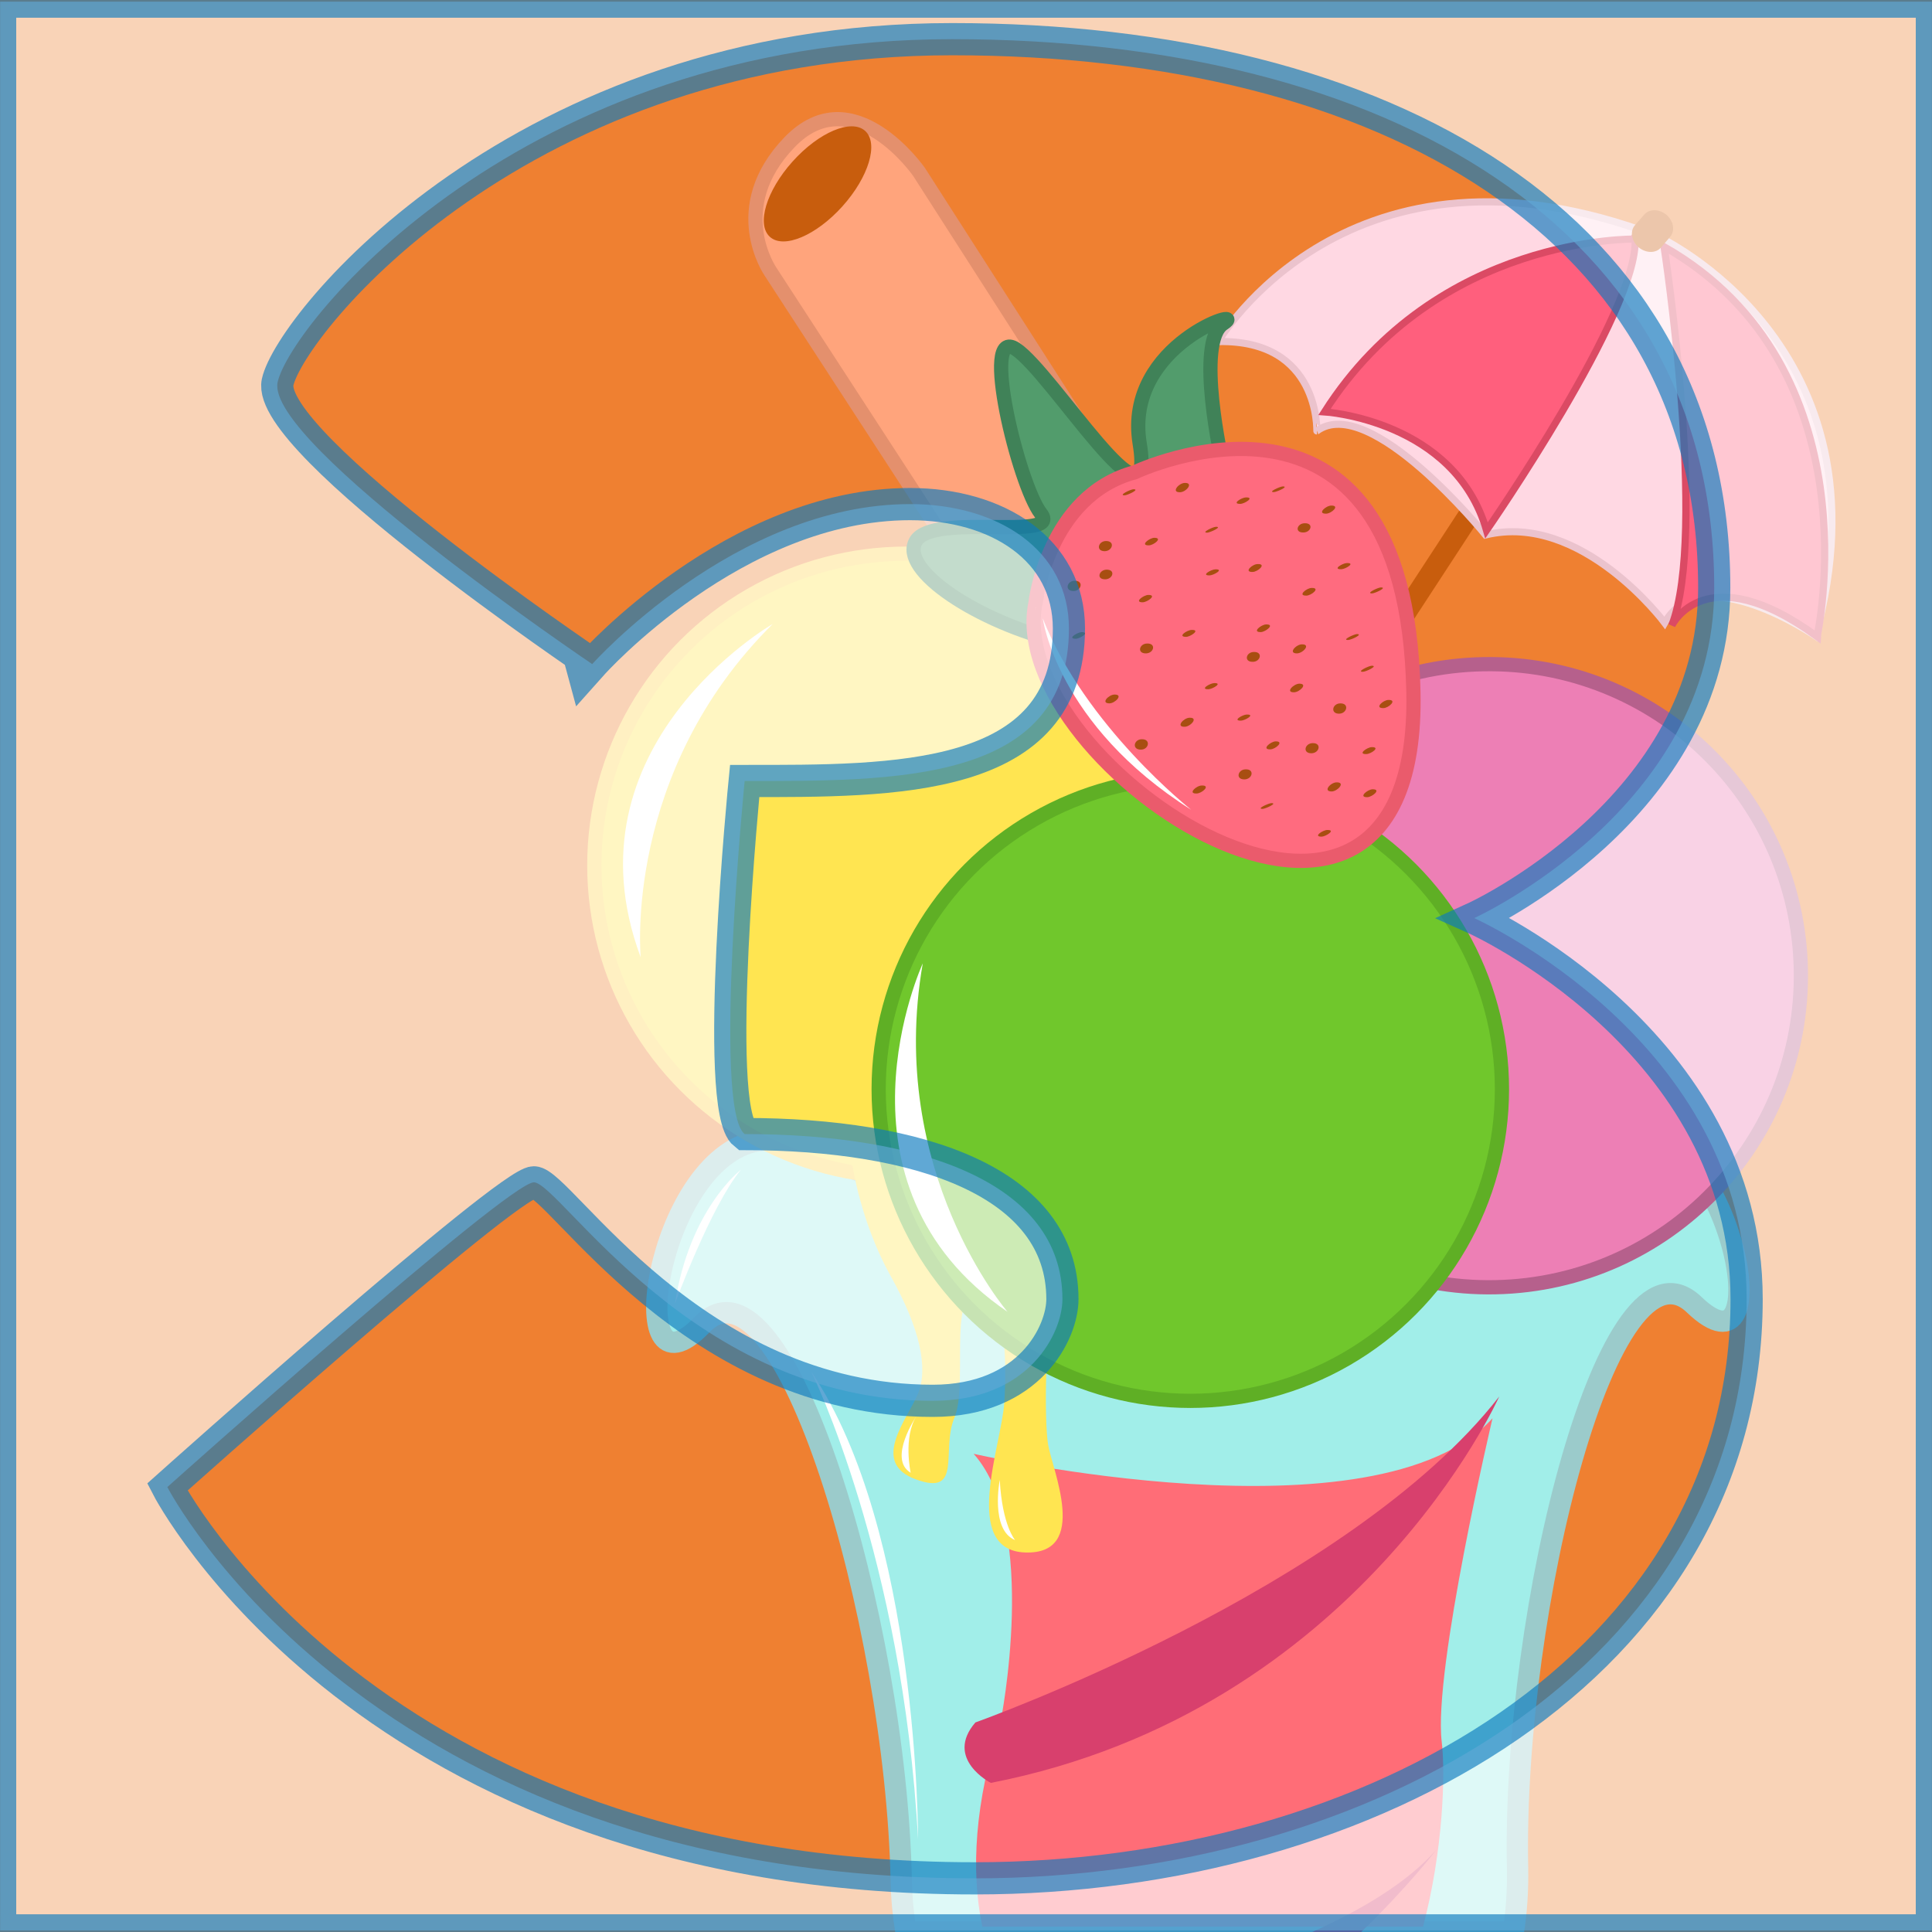 <svg version="1.1" id="Capa_1" xmlns="http://www.w3.org/2000/svg" xmlns:xlink="http://www.w3.org/1999/xlink" x="0px" y="0px" width="120px" height="120px" viewBox="0 0 120 120" enable-background="new 0 0 120 120" xml:space="preserve">
<rect fill="#EF8031" width="120" height="120"/>
<path fill="#A1EEE9" stroke="#9BCBCB" stroke-width="1.325" stroke-miterlimit="10" d="M43.598,82.284
	c5.066-5.276,12.051,18.466,12.378,34.47c0.023,1.154,0.129,2.229,0.292,3.246h37.731c0.19-1.236,0.287-2.566,0.258-4.006
	c-0.327-16.025,5.708-40.018,10.979-34.951c5.291,5.07,2.473-10.398-3.891-11.27c-5.734-0.791-17.716,12.129-26.873,14.809
	c-9.244-2.323-21.732-14.73-27.432-13.719C40.725,71.993,38.531,87.564,43.598,82.284z"/>
<path fill="#FF6D77" d="M62.146,106.954c-1.603,4.998-1.86,9.235-1.133,12.713h27.375c1.248-4.712,1.4-9.499,1.16-11.483
	c-0.537-4.438,3.155-20.092,3.155-20.092c-7.188,7.93-32.229,2.206-32.229,2.206C64.57,94.893,62.146,106.954,62.146,106.954z"/>
<path fill="#FFA47C" stroke="#E4906D" stroke-width="0.883" stroke-miterlimit="10" d="M59.577,34.895L47.859,16.874
	c0,0-2.753-3.953,1.179-8.037c3.926-4.082,8.045,1.841,8.045,1.841l13.104,20.438l-8.347,5.724L59.577,34.895z"/>
<ellipse transform="matrix(-0.744 -0.668 0.668 -0.744 80.904 53.829)" fill="#C85D0D" cx="50.754" cy="11.43" rx="2.082" ry="4.425"/>
<circle fill="#FFE551" stroke="#FFD350" stroke-width="0.883" stroke-miterlimit="10" cx="56.271" cy="53.748" r="19.358"/>
<path fill="#ED7FB5" stroke="#B6608C" stroke-width="0.883" stroke-miterlimit="10" d="M92.105,41.255
	c10.692-0.218,19.531,8.264,19.748,18.953c0.213,10.692-8.275,19.524-18.965,19.744c-10.688,0.217-19.527-8.277-19.742-18.959
	C72.932,50.304,81.419,41.465,92.105,41.255z"/>
<line fill="none" stroke="#C85D0D" stroke-width="1.335" stroke-miterlimit="10" x1="103.326" y1="13.513" x2="80.35" y2="48.678"/>
<path fill="#FFD8E3" stroke="#EBC3CD" stroke-width="0.441" stroke-miterlimit="10" d="M75.666,21.216
	c0,0,8.066-13.854,27.249-6.557c0,0,14.819,6.711,9.851,24.837c0,0-7.115-4.869-9.369-0.812c0,0-5.146-6.913-11.127-5.457
	c0,0-7.187-8.867-10.479-6.46C81.783,26.768,82.006,21.083,75.666,21.216z"/>
<path fill="#529C6C" stroke="#408258" stroke-width="0.883" stroke-miterlimit="10" d="M75.927,28.774c0,0-1.709-7.53,0.052-8.676
	c1.764-1.159-6.203,1.235-5.192,7.442c1.017,6.211-5.425-4.344-7.685-5.854c-2.256-1.518,0.176,8.454,1.547,10.206
	c1.369,1.758-6.684-0.078-7.758,1.709c-1.072,1.802,3.887,5.053,9.036,6.28L75.927,28.774z"/>
<path fill="#D8406D" d="M60.584,106.984c0,0,23.204-8.26,32.535-20.244c0,0-8.732,19.539-31.576,23.999
	C61.553,110.749,58.628,109.247,60.584,106.984z"/>
<path fill="#FF5F7D" stroke="#DB4A64" stroke-width="0.449" stroke-miterlimit="10" d="M103.361,15.327
	c0,0,2.699,17.773,0.477,23.525c0,0,2.082-4.378,9.025,0.684C112.863,39.532,116.535,22.847,103.361,15.327z"/>
<path fill="#FF5F7D" stroke="#DB4A64" stroke-width="0.44" stroke-miterlimit="10" d="M82.268,25.583c0,0,8.08,0.494,10.063,7.362
	c0,0,9.479-13.669,9.224-18.098C101.551,14.854,89.27,14.597,82.268,25.583z"/>
<path fill="#FFE551" d="M52.948,72.393c0,0,0.518,3.545,2.366,6.854c1.848,3.3,2.344,5.729,1.709,7.306
	c-0.637,1.57-3.032,4.297-0.119,5.34c2.916,1.058,1.527-1.81,2.376-3.832c0.848-2.026-0.373-7.565,1.4-7.813
	c1.774-0.263,1.868,4.188,1.699,6.862c-0.172,2.673-2.708,9.181,1.298,9.317c4.007,0.14,1.683-5.147,1.423-6.702
	c-0.259-1.547-0.146-7.345,0.285-8.234c0.428-0.904,0.362-3.788,0.362-3.788s-10.239-11.155-11.74-8.007
	C52.515,72.848,52.948,72.393,52.948,72.393z"/>
<circle fill="#70C72C" stroke="#5FAF25" stroke-width="0.883" stroke-miterlimit="10" cx="73.932" cy="67.653" r="19.357"/>
<path fill="#FF6B7F" stroke="#EA5B6C" stroke-width="0.883" stroke-miterlimit="10" d="M70.484,29.334
	c0,0,16.865-8.022,17.306,13.671c0.438,21.69-25.503,4.515-23.479-5.535C64.307,37.47,65.068,30.785,70.484,29.334z"/>
<g>
	<g>
		<path fill="#A84E11" d="M66.684,36.71c0.49-0.011,0.642-0.649,0.063-0.638C66.256,36.075,66.109,36.719,66.684,36.71L66.684,36.71
			z"/>
	</g>
</g>
<g>
	<g>
		<path fill="#A84E11" d="M71.357,33.873c0.295-0.001,0.901-0.473,0.332-0.47C71.387,33.413,70.784,33.886,71.357,33.873
			L71.357,33.873z"/>
	</g>
</g>
<g>
	<g>
		<path fill="#A84E11" d="M69.855,30.766c0.188-0.011,0.974-0.38,0.543-0.376C70.218,30.393,69.436,30.772,69.855,30.766
			L69.855,30.766z"/>
	</g>
</g>
<g>
	<g>
		<path fill="#A84E11" d="M68.622,34.236c0.493-0.017,0.646-0.643,0.065-0.632C68.201,33.617,68.051,34.239,68.622,34.236
			L68.622,34.236z"/>
	</g>
</g>
<g>
	<g>
		<path fill="#A84E11" d="M71.182,40.583c0.492-0.012,0.643-0.632,0.065-0.613C70.758,39.977,70.604,40.593,71.182,40.583
			L71.182,40.583z"/>
	</g>
</g>
<g>
	<g>
		<path fill="#A84E11" d="M73.586,45.141c0.359-0.005,0.876-0.58,0.296-0.561C73.521,44.586,73.005,45.157,73.586,45.141
			L73.586,45.141z"/>
	</g>
</g>
<g>
	<g>
		<path fill="#A84E11" d="M77.081,44.76c0.25-0.006,0.92-0.394,0.353-0.378C77.193,44.383,76.518,44.77,77.081,44.76L77.081,44.76z"
			/>
	</g>
</g>
<g>
	<g>
		<path fill="#A84E11" d="M77.302,48.409c0.489-0.011,0.642-0.641,0.066-0.624C76.875,47.793,76.725,48.424,77.302,48.409
			L77.302,48.409z"/>
	</g>
</g>
<g>
	<g>
		<path fill="#A84E11" d="M73.676,39.556c0.272-0.007,0.911-0.445,0.34-0.43C73.732,39.129,73.098,39.556,73.676,39.556
			L73.676,39.556z"/>
	</g>
</g>
<g>
	<g>
		<path fill="#A84E11" d="M68.914,43.687c0.355-0.007,0.886-0.557,0.307-0.547C68.867,43.143,68.338,43.688,68.914,43.687
			L68.914,43.687z"/>
	</g>
</g>
<g>
	<g>
		<path fill="#A84E11" d="M68.654,35.981c0.475-0.009,0.65-0.607,0.072-0.6C68.255,35.397,68.073,35.994,68.654,35.981
			L68.654,35.981z"/>
	</g>
</g>
<g>
	<g>
		<path fill="#A84E11" d="M66.82,39.674c0.264-0.002,0.916-0.421,0.352-0.411C66.91,39.277,66.26,39.679,66.82,39.674L66.82,39.674z
			"/>
	</g>
</g>
<g>
	<g>
		<path fill="#A84E11" d="M80.381,42.999c0.338-0.007,0.887-0.537,0.314-0.535C80.344,42.479,79.807,43.014,80.381,42.999
			L80.381,42.999z"/>
	</g>
</g>
<g>
	<g>
		<path fill="#A84E11" d="M81.465,46.787c0.49-0.015,0.643-0.644,0.063-0.63C81.036,46.17,80.885,46.797,81.465,46.787
			L81.465,46.787z"/>
	</g>
</g>
<g>
	<g>
		<path fill="#A84E11" d="M78.422,50.242c0.184-0.009,0.964-0.365,0.543-0.357C78.795,49.89,78.006,50.244,78.422,50.242
			L78.422,50.242z"/>
	</g>
</g>
<g>
	<g>
		<path fill="#A84E11" d="M82.721,49.159c0.364-0.015,0.875-0.577,0.297-0.565C82.646,48.593,82.141,49.165,82.721,49.159
			L82.721,49.159z"/>
	</g>
</g>
<g>
	<g>
		<path fill="#A84E11" d="M82.096,51.966c0.258-0.014,0.912-0.427,0.338-0.414C82.172,51.555,81.523,51.974,82.096,51.966
			L82.096,51.966z"/>
	</g>
</g>
<g>
	<g>
		<path fill="#A84E11" d="M83.736,39.75c0.183,0.001,0.968-0.368,0.539-0.367C84.092,39.395,83.309,39.762,83.736,39.75
			L83.736,39.75z"/>
	</g>
</g>
<g>
	<g>
		<path fill="#A84E11" d="M81.145,36.995c0.313-0.006,0.9-0.491,0.321-0.477C81.154,36.522,80.564,37.007,81.145,36.995
			L81.145,36.995z"/>
	</g>
</g>
<g>
	<g>
		<path fill="#A84E11" d="M78.313,39.26c0.299-0.009,0.908-0.49,0.328-0.476C78.334,38.791,77.734,39.273,78.313,39.26L78.313,39.26
			z"/>
	</g>
</g>
<g>
	<g>
		<path fill="#A84E11" d="M75.132,35.739c0.252-0.008,0.925-0.391,0.354-0.376C75.23,35.368,74.568,35.75,75.132,35.739
			L75.132,35.739z"/>
	</g>
</g>
<g>
	<g>
		<path fill="#A84E11" d="M74.984,33.084c0.188-0.01,0.965-0.371,0.543-0.364C75.352,32.719,74.57,33.094,74.984,33.084
			L74.984,33.084z"/>
	</g>
</g>
<g>
	<g>
		<path fill="#A84E11" d="M77.042,31.296c0.263-0.003,0.917-0.416,0.337-0.401C77.121,30.901,76.464,31.308,77.042,31.296
			L77.042,31.296z"/>
	</g>
</g>
<g>
	<g>
		<path fill="#A84E11" d="M80.964,33.073c0.47-0.007,0.646-0.587,0.075-0.573C80.559,32.501,80.384,33.091,80.964,33.073
			L80.964,33.073z"/>
	</g>
</g>
<g>
	<g>
		<path fill="#A84E11" d="M79.127,30.564c0.17-0.007,0.965-0.354,0.547-0.352C79.504,30.22,78.713,30.573,79.127,30.564
			L79.127,30.564z"/>
	</g>
</g>
<g>
	<g>
		<path fill="#A84E11" d="M77.8,35.525c0.327-0.005,0.896-0.509,0.319-0.49C77.788,35.031,77.225,35.538,77.8,35.525L77.8,35.525z"
			/>
	</g>
</g>
<g>
	<g>
		<path fill="#A84E11" d="M83.307,35.356c0.252-0.003,0.918-0.397,0.348-0.383C83.396,34.978,82.736,35.368,83.307,35.356
			L83.307,35.356z"/>
	</g>
</g>
<g>
	<g>
		<path fill="#A84E11" d="M82.365,31.905c0.326-0.002,0.896-0.511,0.322-0.503C82.355,31.405,81.783,31.913,82.365,31.905
			L82.365,31.905z"/>
	</g>
</g>
<g>
	<g>
		<path fill="#A84E11" d="M83.184,44.328c0.485-0.013,0.635-0.653,0.063-0.639C82.752,43.69,82.609,44.339,83.184,44.328
			L83.184,44.328z"/>
	</g>
</g>
<g>
	<g>
		<path fill="#A84E11" d="M77.813,41.107c0.485-0.003,0.646-0.626,0.065-0.612C77.393,40.499,77.238,41.115,77.813,41.107
			L77.813,41.107z"/>
	</g>
</g>
<g>
	<g>
		<path fill="#A84E11" d="M75.061,42.809c0.252-0.006,0.916-0.401,0.347-0.379C75.162,42.435,74.496,42.824,75.061,42.809
			L75.061,42.809z"/>
	</g>
</g>
<g>
	<g>
		<path fill="#A84E11" d="M74.324,49.286c0.332-0.005,0.902-0.511,0.322-0.497C74.313,48.788,73.744,49.305,74.324,49.286
			L74.324,49.286z"/>
	</g>
</g>
<g>
	<g>
		<path fill="#A84E11" d="M84.866,46.836c0.284,0,0.911-0.442,0.331-0.431C84.912,46.416,84.297,46.853,84.866,46.836L84.866,46.836
			z"/>
	</g>
</g>
<g>
	<g>
		<path fill="#A84E11" d="M84.921,49.515c0.317-0.009,0.905-0.5,0.327-0.491C84.936,49.036,84.35,49.523,84.921,49.515
			L84.921,49.515z"/>
	</g>
</g>
<g>
	<g>
		<path fill="#A84E11" d="M84.658,41.725c0.188-0.003,0.972-0.381,0.541-0.375C85.007,41.358,84.225,41.74,84.658,41.725
			L84.658,41.725z"/>
	</g>
</g>
<g>
	<g>
		<path fill="#A84E11" d="M85.223,36.857c0.187-0.004,0.977-0.38,0.541-0.37C85.582,36.492,84.801,36.865,85.223,36.857
			L85.223,36.857z"/>
	</g>
</g>
<g>
	<g>
		<path fill="#A84E11" d="M80.561,40.583c0.375-0.011,0.879-0.57,0.301-0.562C80.495,40.026,79.982,40.587,80.561,40.583
			L80.561,40.583z"/>
	</g>
</g>
<g>
	<g>
		<path fill="#A84E11" d="M85.926,43.982c0.326-0.003,0.889-0.521,0.309-0.508C85.9,43.482,85.346,43.995,85.926,43.982
			L85.926,43.982z"/>
	</g>
</g>
<g>
	<g>
		<path fill="#A84E11" d="M78.906,46.544c0.314-0.003,0.894-0.511,0.32-0.496C78.911,46.059,78.327,46.561,78.906,46.544
			L78.906,46.544z"/>
	</g>
</g>
<g>
	<g>
		<path fill="#A84E11" d="M70.871,46.561c0.488-0.005,0.625-0.657,0.046-0.646C70.42,45.92,70.284,46.572,70.871,46.561
			L70.871,46.561z"/>
	</g>
</g>
<g>
	<g>
		<path fill="#A84E11" d="M70.982,37.41c0.3-0.015,0.904-0.462,0.34-0.458C71.027,36.959,70.404,37.416,70.982,37.41L70.982,37.41z"
			/>
	</g>
</g>
<g>
	<g>
		<path fill="#A84E11" d="M73.296,30.573c0.375-0.002,0.872-0.592,0.29-0.578C73.203,30.007,72.721,30.591,73.296,30.573
			L73.296,30.573z"/>
	</g>
</g>
<path fill="#FFFFFF" d="M47.994,38.756c0,0-13.099,7.552-8.2,20.702C39.794,59.458,38.684,47.989,47.994,38.756z"/>
<path fill="#FFFFFF" d="M57.315,59.836c0,0-6.328,13.729,5.265,21.645C62.582,81.477,55.052,72.759,57.315,59.836z"/>
<path fill="#FFFFFF" d="M56.935,87.934c0,0-1.821,2.682-0.371,3.541C56.563,91.475,56.079,89.268,56.935,87.934z"/>
<path fill="#FFFFFF" d="M62.096,91.924c0,0-0.604,3.096,0.952,3.732C63.05,95.65,62.257,94.784,62.096,91.924z"/>
<path fill="#FFFFFF" d="M64.768,38.411c0,0,0.867,6.605,9.221,11.886C73.992,50.298,67.411,45.122,64.768,38.411z"/>
<path fill="#C85D0D" d="M103.159,15.381c-0.317,0.365-0.933,0.353-1.384-0.022l0,0c-0.447-0.393-0.547-0.999-0.229-1.367
	l0.578-0.661c0.319-0.373,0.937-0.361,1.384,0.012l0,0c0.44,0.385,0.544,0.992,0.232,1.362L103.159,15.381z"/>
<path fill="#FFFFFF" d="M50.403,85.225c0,0,5.678,11.523,6.619,29.021C57.022,114.244,57.072,95.111,50.403,85.225z"/>
<path fill="#FFFFFF" d="M46.024,72.652c0,0-3.188,2.422-4.102,8.32C41.922,80.975,44.148,74.907,46.024,72.652z"/>
<path fill="#D8406D" d="M84.545,120c2.866-2.751,4.688-5.128,4.688-5.128c-1.821,2.058-4.635,3.731-7.73,5.128H84.545z"/>
<path opacity="0.65" fill="#FFFFFF" stroke="#0B7ABF" stroke-width="2" stroke-miterlimit="10" enable-background="new    " d="
	M0.008,0.101v119.799h119.984V0.101H0.008z M60.545,116.667c-37.657,0-50.151-24.303-50.151-24.303s21.153-18.927,22.765-18.927
	c1.612,0,9.875,13.571,24.777,13.571c6.039,0,8.053-4.262,8.053-6.312c0-7.261-8.86-10.257-19.737-10.257
	c-2.011-1.579,0-21.93,0-21.93c9.268,0,20.141,0.158,20.141-9.47c0-4.89-4.427-7.729-9.867-7.729
	c-10.878,0-19.743,9.938-19.743,9.938S16.443,27.524,17.244,23.736C18.051,20.105,32.352,2.433,59.14,2.433
	c26.985,0,47.334,11.676,47.334,34.081c0,13.728-14.906,20.511-14.906,20.511s16.918,7.572,16.918,23.666
	C108.484,103.417,85.117,116.667,60.545,116.667z"/>
</svg>
